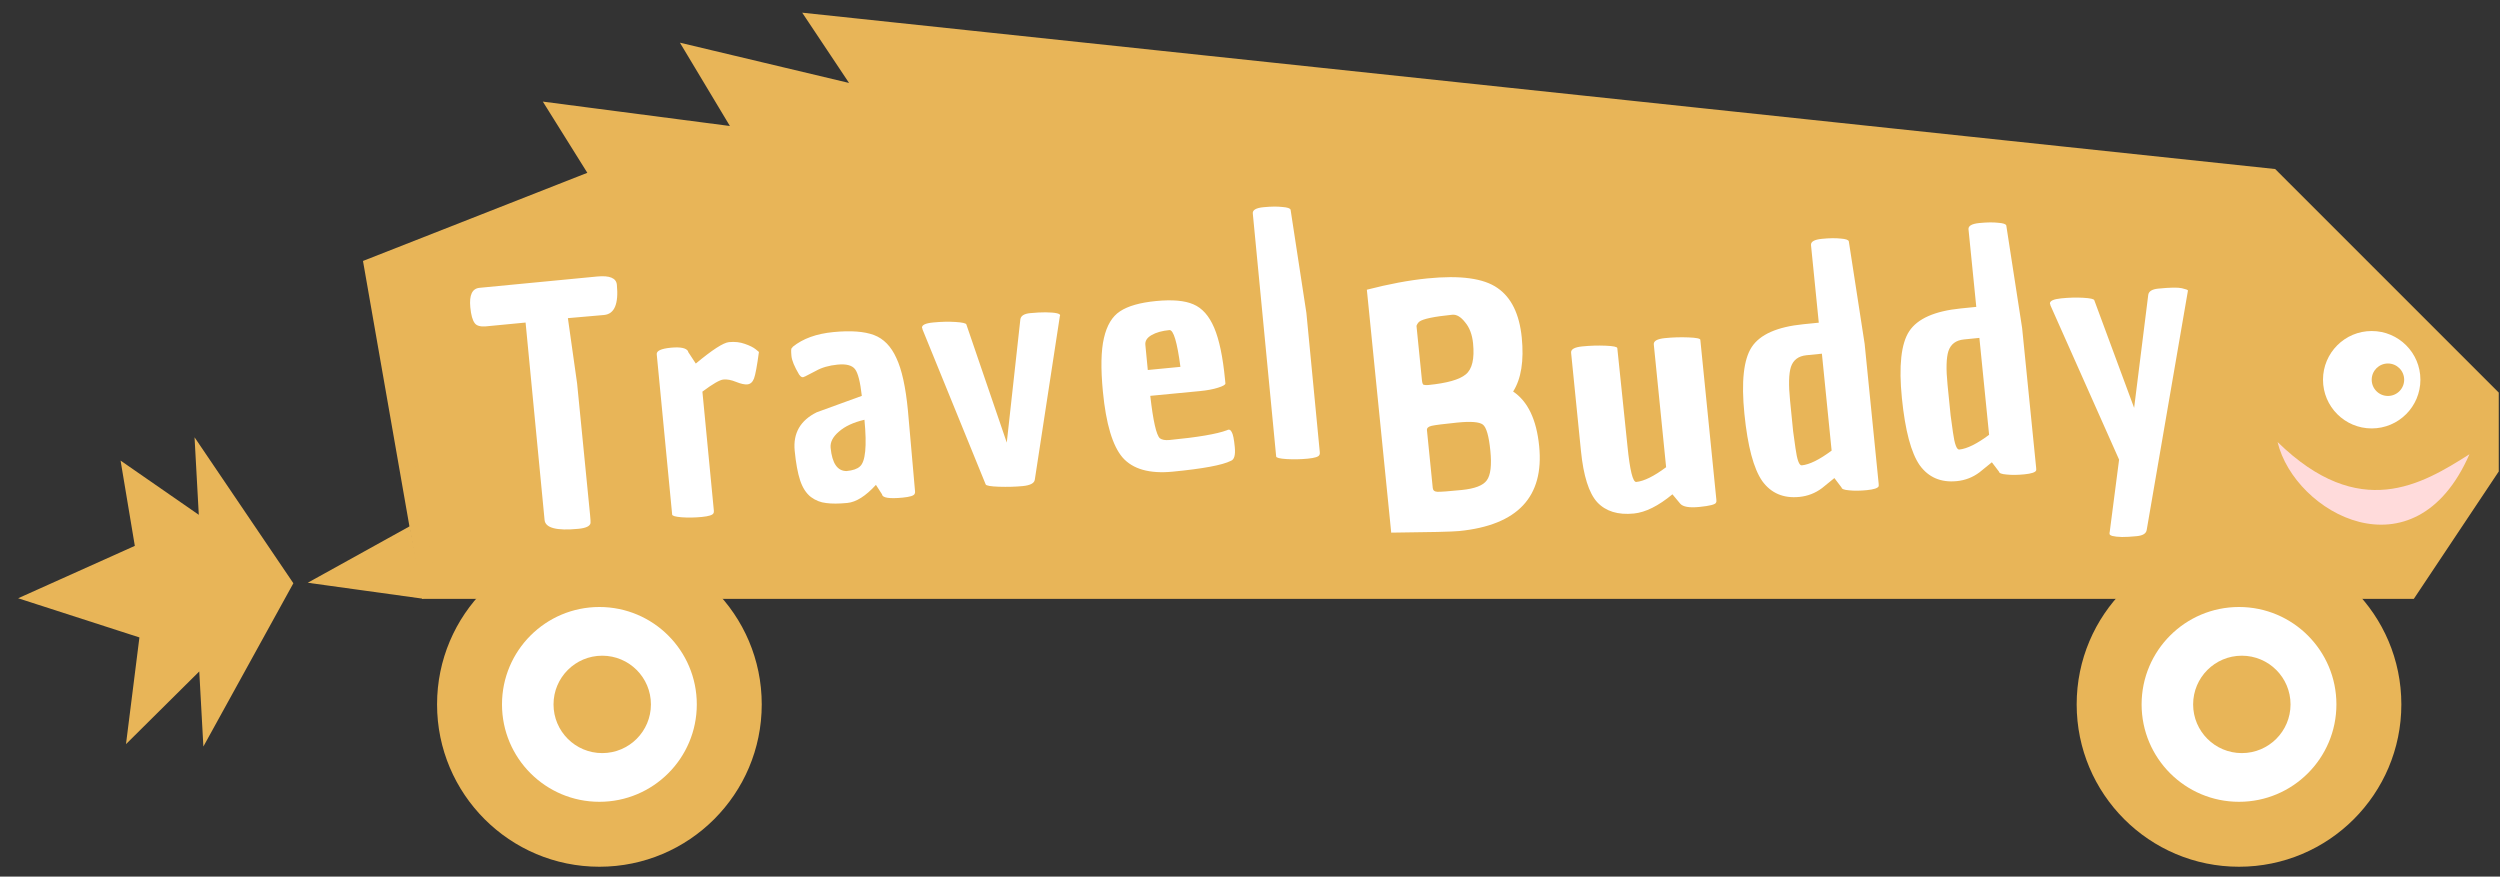 <svg width="154" height="54" viewBox="0 0 154 54" fill="none" xmlns="http://www.w3.org/2000/svg">
<rect x="0" y="0" width="154" height="54" fill="#333333" stroke="none"/>
<path d="M12.582 28.712L17.486 35.955L12.932 44.217L12.713 40.222L8.438 44.463L9.136 38.917L2.508 36.777L8.862 33.924L8.116 29.458L12.801 32.706L12.582 28.712Z" fill="#E8B558" stroke="#E8B558"/>
<path d="M20.512 35.608L25.464 36.294L24.885 33.185L20.512 35.608Z" fill="#E8B558" stroke="#E8B558"/>
<path d="M148.423 36.391H26.423L22.923 16.391L36.923 10.891L34.423 6.891L45.923 8.391L42.923 3.391L53.423 5.891L50.423 1.391L139.923 10.891L153.423 24.391V28.891L148.423 36.391Z" fill="#E8B558" stroke="#E8B558"/>
<circle cx="36.923" cy="43.391" r="10" fill="#E8B558"/>
<circle cx="36.923" cy="43.391" r="6" fill="white"/>
<circle cx="37.097" cy="43.391" r="3" fill="#E8B558"/>
<circle cx="137.923" cy="43.391" r="10" fill="#E8B558"/>
<circle cx="137.923" cy="43.391" r="6" fill="white"/>
<circle cx="138.097" cy="43.391" r="3" fill="#E8B558"/>
<path d="M152.117 27.982C149.175 29.849 145.354 32.154 140.299 27.23C141.345 31.611 148.734 35.714 152.117 27.982Z" fill="#FFDBDB"/>
<circle cx="146.097" cy="23.391" r="3" fill="white"/>
<circle cx="147.097" cy="23.391" r="1" fill="#E8B558"/>
<path d="M33.546 32.032L32.376 19.869L29.888 20.108C29.568 20.125 29.354 20.059 29.246 19.909C29.108 19.734 29.017 19.408 28.971 18.93C28.898 18.174 29.087 17.774 29.538 17.73L36.785 17.033C37.555 16.959 37.959 17.128 37.999 17.539C38.113 18.721 37.851 19.342 37.214 19.403L34.982 19.598L35.55 23.622L36.349 31.723C36.374 31.975 36.383 32.141 36.377 32.222C36.342 32.413 36.092 32.531 35.628 32.575C34.287 32.705 33.594 32.523 33.546 32.032ZM42.861 22.396C43.878 21.548 44.559 21.108 44.904 21.075C45.262 21.04 45.587 21.076 45.879 21.182C46.183 21.286 46.408 21.399 46.554 21.518L46.75 21.68C46.633 22.549 46.531 23.095 46.446 23.317C46.36 23.54 46.224 23.66 46.038 23.678C45.866 23.694 45.633 23.643 45.34 23.524C45.048 23.405 44.788 23.356 44.563 23.378C44.337 23.399 43.906 23.648 43.268 24.125L43.973 31.451C43.981 31.531 43.973 31.585 43.949 31.614C43.906 31.726 43.665 31.802 43.227 31.845C42.789 31.887 42.375 31.893 41.983 31.864C41.605 31.833 41.413 31.778 41.405 31.698L40.455 21.824C40.435 21.612 40.723 21.477 41.32 21.419C41.917 21.362 42.273 21.435 42.386 21.638L42.39 21.678L42.861 22.396ZM53.957 29.868C53.327 30.558 52.74 30.929 52.196 30.982C51.665 31.033 51.23 31.035 50.89 30.987C50.552 30.952 50.239 30.828 49.95 30.615C49.661 30.388 49.44 30.048 49.289 29.594C49.139 29.139 49.026 28.527 48.952 27.758C48.849 26.683 49.302 25.895 50.312 25.396L53.088 24.386C52.992 23.525 52.852 22.975 52.669 22.739C52.485 22.502 52.128 22.409 51.597 22.46C51.066 22.511 50.617 22.641 50.248 22.851L49.578 23.197L49.558 23.198C49.445 23.276 49.334 23.233 49.224 23.07C48.937 22.588 48.78 22.209 48.753 21.93C48.725 21.638 48.73 21.477 48.767 21.446C48.816 21.401 48.84 21.372 48.839 21.359C49.46 20.857 50.295 20.556 51.344 20.455C52.406 20.353 53.235 20.414 53.833 20.637C54.43 20.861 54.891 21.333 55.215 22.052C55.55 22.756 55.788 23.832 55.927 25.278L56.366 30.259C56.373 30.339 56.365 30.393 56.341 30.422C56.298 30.534 56.051 30.611 55.6 30.654C54.777 30.733 54.356 30.667 54.335 30.454L53.957 29.868ZM51.166 27.585C51.258 28.54 51.585 29.018 52.148 29.017C52.532 28.98 52.805 28.887 52.965 28.738C53.312 28.45 53.407 27.49 53.25 25.857C52.569 26.017 52.043 26.261 51.673 26.592C51.302 26.909 51.133 27.24 51.166 27.585ZM56.796 20.192C56.78 20.019 57.01 19.91 57.488 19.864C57.979 19.817 58.434 19.806 58.851 19.833C59.282 19.859 59.508 19.911 59.529 19.989L62.017 27.264L62.854 19.669C62.887 19.452 63.089 19.325 63.46 19.289C63.832 19.254 64.145 19.237 64.4 19.239C65.017 19.247 65.318 19.312 65.303 19.434L65.287 19.475L63.744 29.549C63.712 29.767 63.463 29.898 62.998 29.943C62.547 29.986 62.06 29.999 61.536 29.983C61.025 29.965 60.752 29.918 60.718 29.84L56.826 20.289L56.822 20.25C56.806 20.224 56.797 20.205 56.796 20.192ZM72.23 29.055C70.81 29.191 69.784 28.901 69.153 28.185C68.535 27.468 68.13 26.114 67.938 24.123C67.8 22.689 67.822 21.589 68.003 20.822C68.182 20.041 68.511 19.493 68.99 19.179C69.481 18.851 70.224 18.639 71.219 18.543C72.215 18.447 72.978 18.514 73.509 18.745C74.053 18.974 74.481 19.455 74.793 20.188C75.105 20.922 75.328 21.985 75.462 23.379C75.469 23.459 75.477 23.538 75.485 23.618C75.492 23.698 75.34 23.786 75.028 23.883C74.729 23.979 74.361 24.047 73.923 24.09L70.857 24.384C71.033 25.935 71.231 26.806 71.45 27C71.58 27.094 71.777 27.129 72.043 27.104C73.781 26.936 74.961 26.736 75.581 26.502C75.607 26.486 75.626 26.477 75.639 26.476C75.73 26.441 75.808 26.487 75.873 26.614C75.953 26.741 76.016 27.049 76.063 27.541C76.11 28.032 76.03 28.314 75.823 28.387C75.299 28.652 74.102 28.874 72.23 29.055ZM70.554 21.239L70.704 22.792L72.714 22.598C72.513 21.064 72.287 20.309 72.034 20.333C71.583 20.377 71.218 20.479 70.939 20.64C70.659 20.8 70.531 21 70.554 21.239ZM81.3 27.86C81.307 27.94 81.299 27.994 81.275 28.024C81.232 28.135 80.992 28.212 80.554 28.254C80.116 28.296 79.681 28.304 79.25 28.279C78.832 28.252 78.62 28.199 78.612 28.119L77.172 13.148C77.151 12.936 77.374 12.807 77.838 12.763C78.303 12.718 78.691 12.714 79.002 12.751C79.313 12.775 79.479 12.832 79.501 12.924L80.474 19.28L81.3 27.86Z" fill="white"/>
<path d="M87.927 17.15C89.957 16.946 91.397 17.144 92.248 17.742C93.097 18.326 93.594 19.342 93.74 20.788C93.883 22.221 93.707 23.331 93.209 24.118C94.114 24.724 94.649 25.843 94.812 27.474C95.126 30.605 93.486 32.351 89.891 32.712C89.466 32.754 88.069 32.787 85.699 32.811L84.198 17.846C85.557 17.495 86.8 17.263 87.927 17.15ZM91.587 29.587C91.823 29.268 91.896 28.658 91.805 27.756C91.715 26.854 91.561 26.32 91.343 26.154C91.126 25.988 90.599 25.947 89.763 26.031C88.941 26.114 88.418 26.18 88.195 26.229C87.985 26.276 87.887 26.367 87.9 26.499L88.258 30.061C88.272 30.207 88.367 30.285 88.542 30.294C88.731 30.302 89.23 30.265 90.039 30.184C90.848 30.103 91.364 29.904 91.587 29.587ZM87.983 23.717C89.137 23.602 89.906 23.384 90.289 23.064C90.686 22.743 90.836 22.104 90.741 21.149C90.686 20.605 90.522 20.173 90.249 19.852C89.987 19.516 89.724 19.362 89.458 19.388C88.331 19.502 87.655 19.643 87.431 19.813C87.356 19.874 87.298 19.96 87.256 20.072L87.593 23.435C87.609 23.594 87.645 23.684 87.701 23.705C87.796 23.723 87.89 23.727 87.983 23.717ZM100.648 31.633C99.666 31.731 98.912 31.498 98.387 30.935C97.875 30.37 97.541 29.318 97.387 27.779L96.78 21.729C96.759 21.517 96.987 21.387 97.465 21.339C97.955 21.29 98.436 21.275 98.907 21.295C99.378 21.314 99.618 21.364 99.626 21.444L100.253 27.491C100.402 28.977 100.582 29.709 100.795 29.688C101.272 29.64 101.885 29.338 102.633 28.78L101.874 21.218C101.853 21.006 102.081 20.876 102.559 20.828C103.05 20.779 103.531 20.764 104.002 20.784C104.486 20.802 104.732 20.851 104.74 20.931L105.73 30.801C105.738 30.881 105.73 30.935 105.706 30.964C105.664 31.076 105.324 31.163 104.688 31.227C104.064 31.29 103.669 31.222 103.501 31.025L103.022 30.45C102.156 31.166 101.364 31.561 100.648 31.633ZM110.843 30.61C109.861 30.708 109.098 30.383 108.554 29.633C108.022 28.869 107.656 27.492 107.456 25.502C107.256 23.512 107.407 22.137 107.907 21.377C108.418 20.602 109.477 20.134 111.082 19.973L112.037 19.877L111.558 15.101C111.537 14.889 111.759 14.759 112.223 14.713C112.687 14.666 113.075 14.661 113.387 14.696C113.698 14.719 113.864 14.776 113.887 14.867L114.862 21.182L115.726 29.798C115.734 29.878 115.733 29.932 115.722 29.959C115.667 30.072 115.426 30.15 115.002 30.193C114.577 30.235 114.209 30.239 113.897 30.203C113.6 30.179 113.447 30.121 113.438 30.028L112.998 29.449C112.638 29.74 112.384 29.946 112.236 30.068C111.825 30.377 111.36 30.558 110.843 30.61ZM111.274 21.883C110.783 21.933 110.465 22.172 110.321 22.602C110.188 23.017 110.171 23.709 110.268 24.678C110.364 25.633 110.427 26.263 110.457 26.568C110.501 26.872 110.55 27.222 110.603 27.619C110.701 28.333 110.83 28.681 110.989 28.666C111.467 28.618 112.08 28.315 112.828 27.757L112.229 21.787L111.274 21.883ZM120.544 29.637C119.562 29.735 118.799 29.41 118.255 28.66C117.723 27.896 117.357 26.519 117.157 24.529C116.958 22.539 117.108 21.164 117.608 20.404C118.12 19.629 119.178 19.161 120.784 19L121.739 18.904L121.26 14.128C121.238 13.915 121.46 13.786 121.924 13.739C122.389 13.693 122.777 13.687 123.088 13.723C123.399 13.746 123.565 13.803 123.588 13.894L124.563 20.208L125.428 28.825C125.436 28.905 125.434 28.958 125.424 28.986C125.368 29.099 125.128 29.177 124.703 29.219C124.279 29.262 123.911 29.265 123.599 29.23C123.302 29.206 123.148 29.148 123.139 29.055L122.699 28.476C122.34 28.766 122.086 28.973 121.937 29.095C121.526 29.404 121.062 29.585 120.544 29.637ZM120.975 20.91C120.484 20.959 120.167 21.199 120.022 21.629C119.89 22.044 119.872 22.736 119.969 23.704C120.065 24.66 120.128 25.29 120.159 25.595C120.203 25.899 120.251 26.249 120.304 26.646C120.403 27.359 120.532 27.708 120.691 27.692C121.168 27.644 121.781 27.342 122.529 26.784L121.93 20.814L120.975 20.91ZM126.276 18.71C126.259 18.537 126.489 18.427 126.967 18.379C127.458 18.33 127.912 18.318 128.33 18.343C128.761 18.367 128.987 18.418 129.009 18.496L131.462 25.124L132.332 18.163C132.364 17.945 132.565 17.818 132.937 17.78C133.666 17.707 134.155 17.698 134.401 17.754C134.648 17.81 134.774 17.857 134.778 17.897L132.237 32.644C132.205 32.862 132.004 32.989 131.632 33.027C131.261 33.064 130.954 33.081 130.713 33.079C130.189 33.064 129.934 32.996 129.948 32.874C129.944 32.834 129.948 32.8 129.958 32.773L130.536 28.313L126.306 18.807L126.302 18.767C126.286 18.742 126.278 18.723 126.276 18.71Z" fill="white"/>
</svg>
